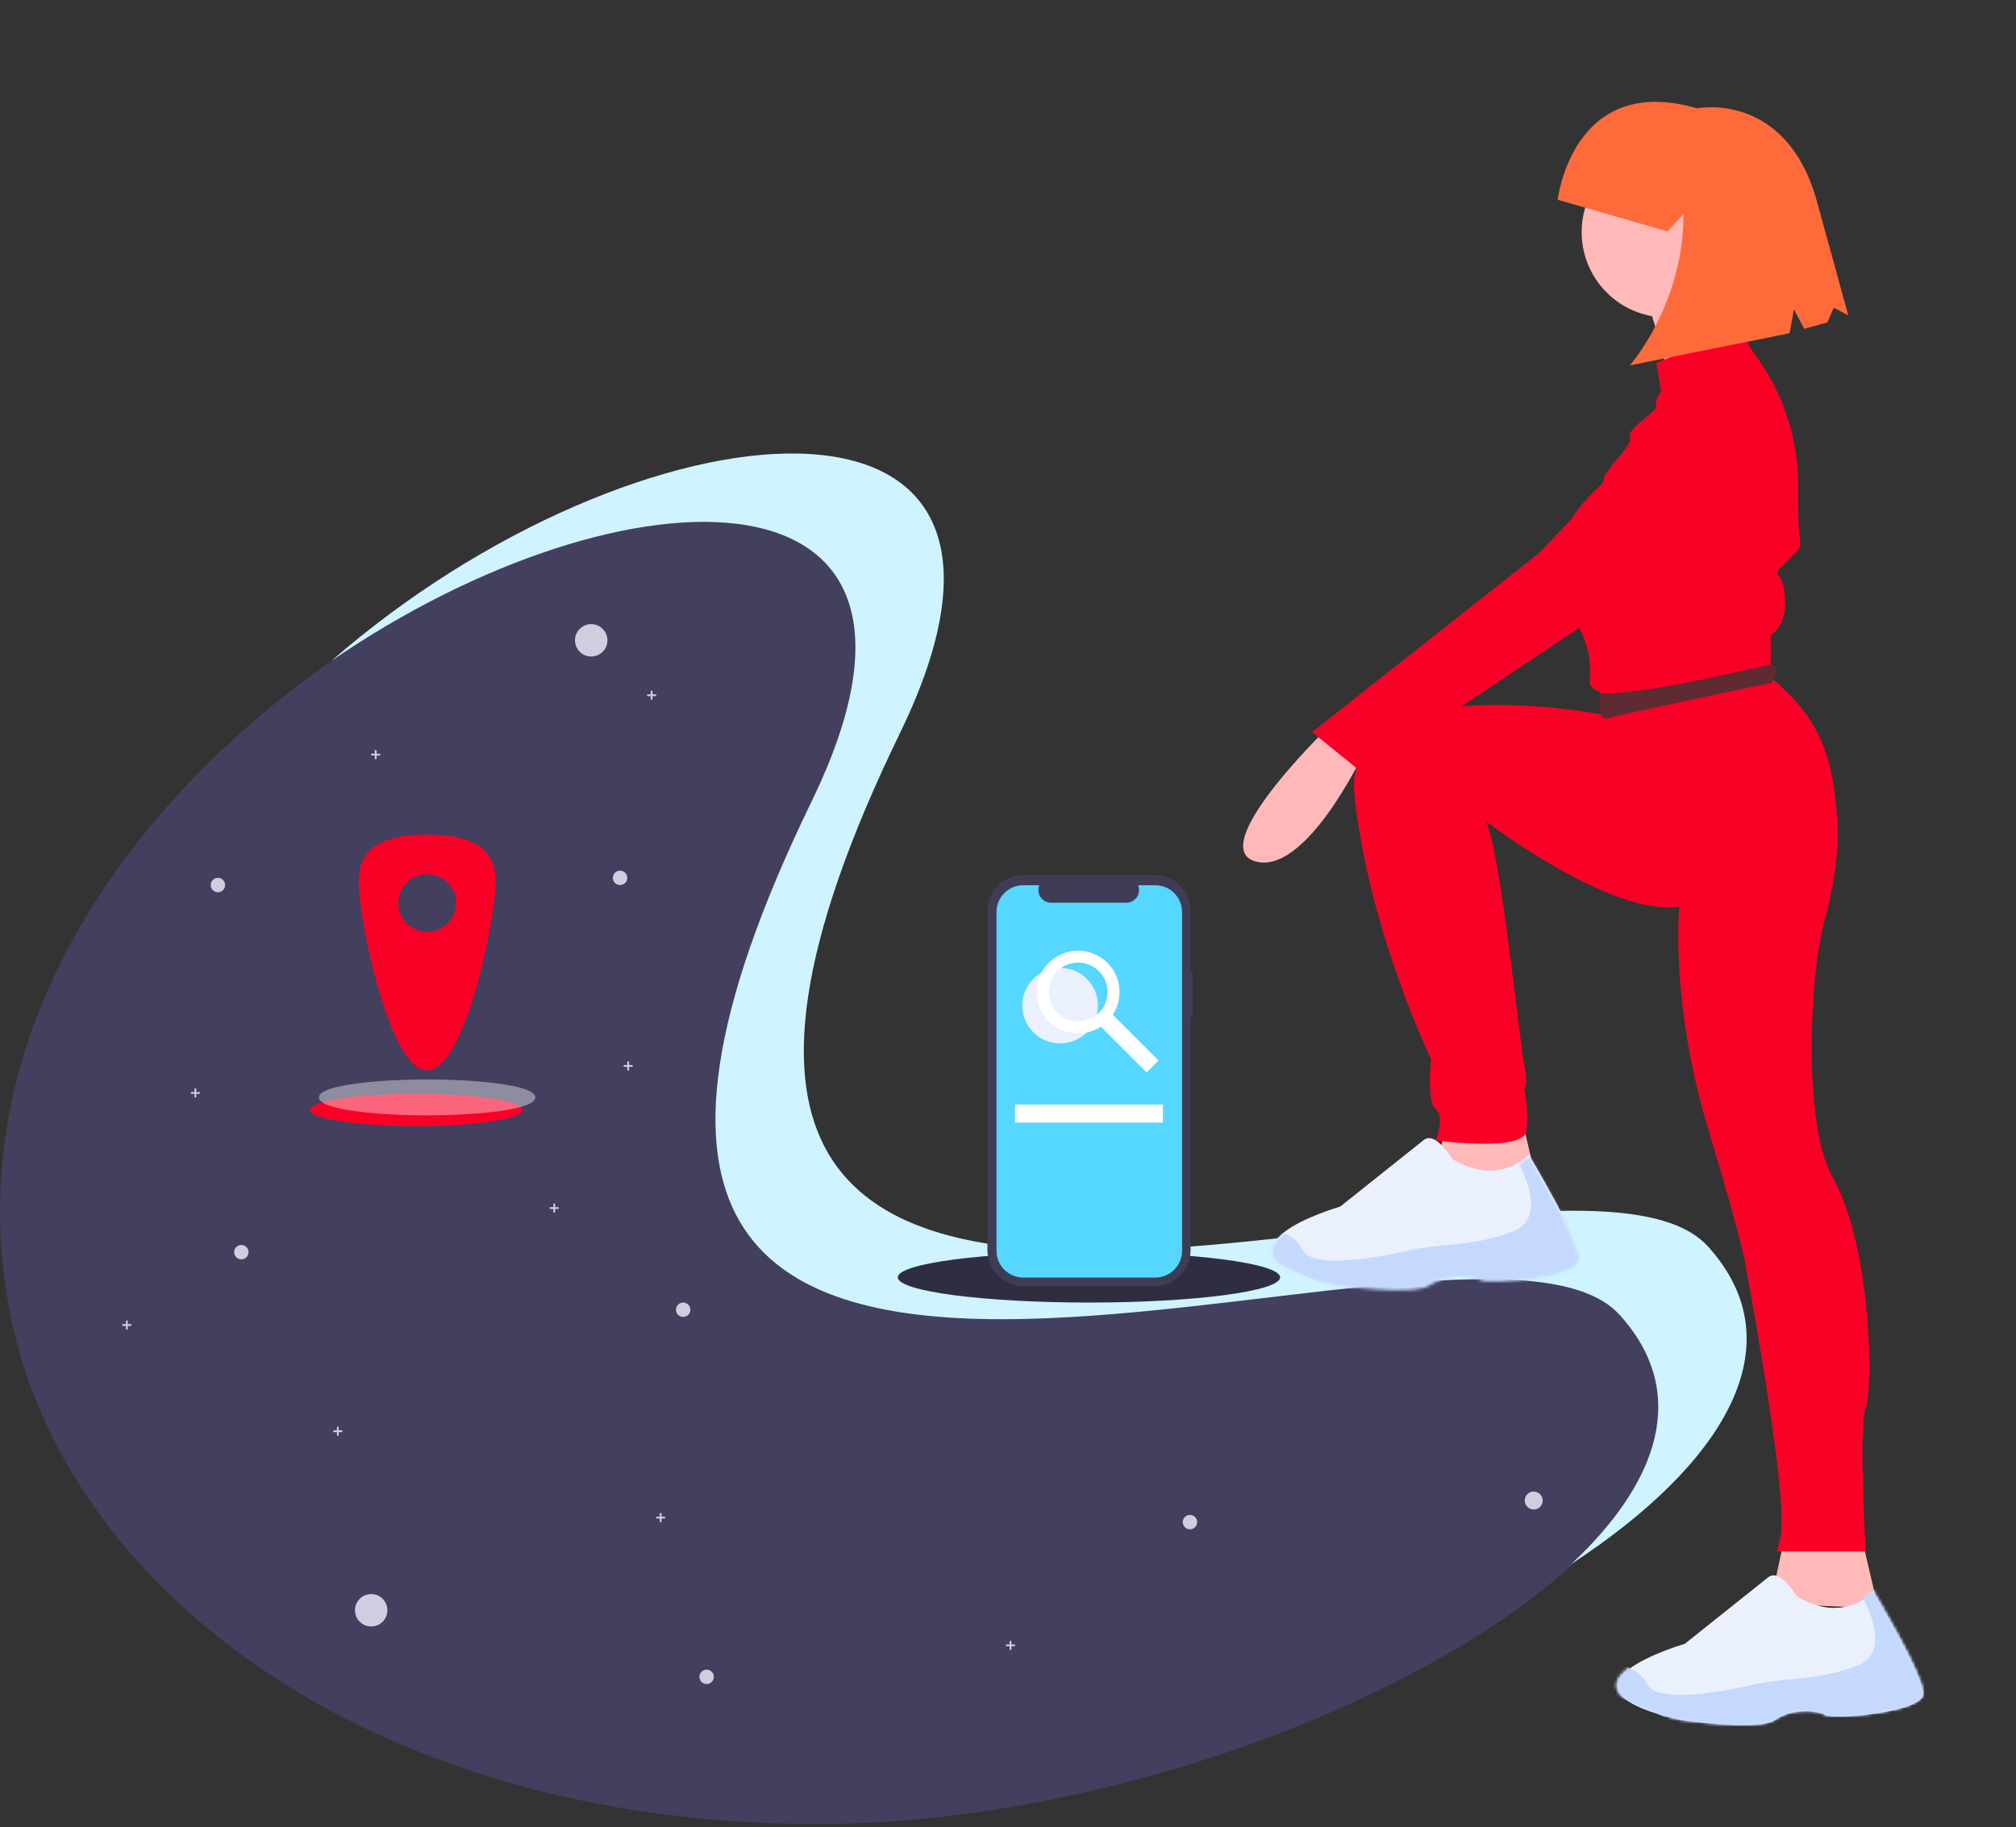 <svg width="673" height="610" viewBox="0 0 673 610" fill="none" xmlns="http://www.w3.org/2000/svg">
<rect x="0" y="0" width="673" height="610" fill="#333333" stroke="none"/>
<path d="M542.664 437.673C606.266 507.871 421.895 609.036 272.918 609.036C123.941 609.036 20.872 530.651 3.171 437.673C-39.748 212.234 368.849 68.946 272.918 266.311C133.087 553.992 492.576 382.391 542.664 437.673Z" fill="#423F5F"/>
<path d="M197.365 219.2C200.357 219.2 202.783 216.779 202.783 213.792C202.783 210.806 200.357 208.385 197.365 208.385C194.372 208.385 191.946 210.806 191.946 213.792C191.946 216.779 194.372 219.2 197.365 219.2Z" fill="#D0CDE1"/>
<path d="M123.916 543.052C126.909 543.052 129.335 540.631 129.335 537.645C129.335 534.658 126.909 532.237 123.916 532.237C120.924 532.237 118.498 534.658 118.498 537.645C118.498 540.631 120.924 543.052 123.916 543.052Z" fill="#D0CDE1"/>
<path d="M206.997 295.506C208.327 295.506 209.405 294.43 209.405 293.103C209.405 291.775 208.327 290.699 206.997 290.699C205.667 290.699 204.589 291.775 204.589 293.103C204.589 294.43 205.667 295.506 206.997 295.506Z" fill="#D0CDE1"/>
<path d="M80.569 420.481C81.899 420.481 82.977 419.405 82.977 418.077C82.977 416.75 81.899 415.674 80.569 415.674C79.239 415.674 78.161 416.75 78.161 418.077C78.161 419.405 79.239 420.481 80.569 420.481Z" fill="#D0CDE1"/>
<path d="M397.239 510.607C398.569 510.607 399.647 509.531 399.647 508.203C399.647 506.876 398.569 505.8 397.239 505.8C395.909 505.8 394.831 506.876 394.831 508.203C394.831 509.531 395.909 510.607 397.239 510.607Z" fill="#D0CDE1"/>
<path d="M72.743 297.909C74.073 297.909 75.151 296.833 75.151 295.506C75.151 294.179 74.073 293.103 72.743 293.103C71.413 293.103 70.335 294.179 70.335 295.506C70.335 296.833 71.413 297.909 72.743 297.909Z" fill="#D0CDE1"/>
<path d="M219.037 231.817H217.833V230.615H217.231V231.817H216.027V232.418H217.231V233.62H217.833V232.418H219.037V231.817Z" fill="#D0CDE1"/>
<path d="M126.926 251.645H125.722V250.443H125.12V251.645H123.916V252.246H125.12V253.447H125.722V252.246H126.926V251.645Z" fill="#D0CDE1"/>
<path d="M66.723 364.603H65.519V363.4H64.917V364.603H63.713V365.203H64.917V366.405H65.519V365.203H66.723V364.603Z" fill="#D0CDE1"/>
<path d="M235.894 562.278C237.224 562.278 238.303 561.202 238.303 559.875C238.303 558.548 237.224 557.472 235.894 557.472C234.564 557.472 233.486 558.548 233.486 559.875C233.486 561.202 234.564 562.278 235.894 562.278Z" fill="#D0CDE1"/>
<path d="M228.067 439.708C229.397 439.708 230.475 438.632 230.475 437.305C230.475 435.977 229.397 434.901 228.067 434.901C226.737 434.901 225.659 435.977 225.659 437.305C225.659 438.632 226.737 439.708 228.067 439.708Z" fill="#D0CDE1"/>
<path d="M512 504C513.657 504 515 502.657 515 501C515 499.343 513.657 498 512 498C510.343 498 509 499.343 509 501C509 502.657 510.343 504 512 504Z" fill="#D0CDE1"/>
<path d="M222.047 506.401H220.843V505.199H220.242V506.401H219.037V507.002H220.242V508.203H220.843V507.002H222.047V506.401Z" fill="#D0CDE1"/>
<path d="M338.842 549.061H337.638V547.859H337.036V549.061H335.832V549.662H337.036V550.863H337.638V549.662H338.842V549.061Z" fill="#D0CDE1"/>
<path d="M43.846 442.111H42.642V440.909H42.04V442.111H40.836V442.712H42.04V443.913H42.642V442.712H43.846V442.111Z" fill="#D0CDE1"/>
<path d="M211.21 355.59H210.006V354.389H209.404V355.59H208.2V356.191H209.404V357.393H210.006V356.191H211.21V355.59Z" fill="#D0CDE1"/>
<path d="M137.16 284.691H135.957V283.489H135.354V284.691H134.15V285.292H135.354V286.493H135.957V285.292H137.16V284.691Z" fill="#D0CDE1"/>
<path d="M186.528 403.056H185.324V401.854H184.721V403.056H183.518V403.657H184.721V404.859H185.324V403.657H186.528V403.056Z" fill="#D0CDE1"/>
<path d="M114.284 477.561H113.08V476.358H112.477V477.561H111.273V478.161H112.477V479.363H113.08V478.161H114.284V477.561Z" fill="#D0CDE1"/>
<path d="M138.966 376.018C158.583 376.018 174.486 373.597 174.486 370.611C174.486 367.624 158.583 365.203 138.966 365.203C119.349 365.203 103.446 367.624 103.446 370.611C103.446 373.597 119.349 376.018 138.966 376.018Z" fill="#FA0026"/>
<path d="M142.579 372.414C128.059 372.414 106.457 370.814 106.457 366.406C106.457 361.998 128.059 360.397 142.579 360.397C157.099 360.397 178.701 361.998 178.701 366.406C178.701 370.814 157.099 372.414 142.579 372.414Z" fill="white" fill-opacity="0.4"/>
<path d="M142.579 278.683C129.945 278.683 119.702 281.695 119.702 294.304C119.702 306.914 129.945 357.393 142.579 357.393C155.214 357.393 165.457 306.914 165.457 294.304C165.457 281.695 155.214 278.683 142.579 278.683ZM142.579 311.128C140.674 311.128 138.812 310.564 137.228 309.508C135.644 308.451 134.409 306.95 133.68 305.193C132.951 303.437 132.76 301.504 133.132 299.639C133.504 297.774 134.421 296.061 135.768 294.717C137.115 293.372 138.832 292.457 140.7 292.086C142.569 291.715 144.506 291.905 146.266 292.633C148.026 293.36 149.53 294.593 150.589 296.174C151.647 297.755 152.212 299.613 152.212 301.515C152.212 302.777 151.963 304.027 151.479 305.193C150.995 306.36 150.285 307.42 149.391 308.312C148.496 309.205 147.434 309.913 146.266 310.396C145.097 310.879 143.844 311.128 142.579 311.128Z" fill="#FA0026"/>
<path d="M570.167 416.166C520.079 360.884 160.59 532.486 300.42 244.804C362.75 116.57 212.092 132.145 110.676 220.622C208.883 153.322 327.427 151.382 270.92 267.636C131.09 555.317 490.579 383.716 540.667 438.998C563.973 464.721 553.98 494.603 524.635 522.141C575.074 489.147 600.118 449.224 570.167 416.166Z" fill="#CFF3FF"/>
<path d="M442.238 244C442.238 244 402.359 282.853 419.108 287.611C435.858 292.368 455 251.929 455 251.929L442.238 244Z" fill="#FFB9B9"/>
<path d="M482.8 375L478 397.4L514 399L508.4 375H482.8Z" fill="#FFB9B9"/>
<path d="M595.8 513L591 535.4L627 537L621.4 513H595.8Z" fill="#FFB9B9"/>
<path d="M532.707 226L535.896 238.765C535.896 238.765 447.404 221.213 452.187 265.891C456.971 310.568 477.699 353.65 477.699 353.65C477.699 353.65 476.104 368.011 479.293 370.404C482.482 372.798 479.293 380.776 479.293 380.776C479.293 380.776 508.79 384.765 509.588 377.585C510.014 372.784 509.746 367.948 508.79 363.224C508.79 363.224 510.385 363.224 508.79 355.246C507.196 347.268 500.755 282.926 495.972 274.15C495.972 274.15 538.288 306.579 560.61 302.59C560.61 302.59 557.421 334.503 570.177 376.787C582.933 419.071 582.933 423.858 582.933 423.858C582.933 423.858 598.08 504.437 594.094 514.011L593.297 518H622.794C622.794 518 620.403 475.716 622.794 470.131C625.186 464.546 625.186 416.678 611.633 392.743C602.035 375.794 603.823 326.649 609.073 307.223C613.482 290.911 614.595 278.356 612.011 261.656C609.247 243.797 600.994 234.462 590.905 226H532.707Z" fill="#FA0026"/>
<path d="M556.5 106C572.24 106 585 93.24 585 77.5C585 61.76 572.24 49 556.5 49C540.76 49 528 61.76 528 77.5C528 93.24 540.76 106 556.5 106Z" fill="#FFB9B9"/>
<path d="M549 97.895C549 97.895 557.643 123.271 556.857 128.029C556.071 132.787 582 118.513 582 118.513C582 118.513 571.786 93.137 574.929 86L549 97.895Z" fill="#FFB9B9"/>
<path d="M580.743 110L552.909 121.15L554.499 130.707C554.499 130.707 552.114 133.893 552.909 135.486C553.704 137.078 542.571 143.45 544.161 145.839C545.752 148.228 534.618 157.785 535.414 160.175C536.209 162.564 509.966 176.9 524.28 204.774C524.28 204.774 531.702 214.437 530.772 225.863C530.739 226.265 530.696 226.668 530.642 227.074C529.052 239.021 591.081 225.481 591.081 225.481V211.942C591.081 211.942 596.647 209.553 595.852 199.199C595.057 188.846 590.285 193.624 595.852 188.049C601.419 182.474 601.419 183.271 600.624 178.492C600.306 176.584 600.242 169.723 600.28 162.169C600.353 146.207 595.162 130.669 585.514 117.964L580.743 110Z" fill="#FA0026"/>
<path d="M565.64 130.375L513.786 184.616L438 244.44L454.753 258L594.359 164.674C594.359 164.674 606.325 113.624 565.64 130.375Z" fill="#FA0026"/>
<path d="M536.51 239.9C533.733 240.855 533.81 234.729 534.196 231.547C553.286 231.547 587.996 222 591.467 222C594.244 222 592.624 225.978 591.467 227.967C574.305 231.547 539.286 238.945 536.51 239.9Z" fill="#5F2B33"/>
<path d="M484.818 386.993C484.818 386.993 479.246 377.475 475.267 380.647L447.411 402.856C447.411 402.856 398.065 417.133 445.819 428.237C445.819 428.237 472.083 432.203 477.655 428.237C483.226 424.272 491.981 425.065 494.368 426.651C496.756 428.237 527 425.858 527 419.513C527 413.167 510.319 385.435 510.319 385.435C510.319 385.435 500.736 396.511 484.818 386.993Z" fill="#EAF0FC"/>
<path d="M599.818 532.993C599.818 532.993 594.246 523.475 590.267 526.647L562.411 548.856C562.411 548.856 513.065 563.133 560.819 574.237C560.819 574.237 587.083 578.203 592.655 574.237C598.226 570.272 606.981 571.065 609.368 572.651C611.756 574.237 642 571.858 642 565.513C642 559.167 625.32 531.435 625.32 531.435C625.32 531.435 615.736 542.511 599.818 532.993Z" fill="#EAF0FC"/>
<mask id="mask0" mask-type="alpha" maskUnits="userSpaceOnUse" x="539" y="525" width="104" height="51">
<path d="M599.694 532.64C599.694 532.64 594.106 523.08 590.115 526.267L562.177 548.573C562.177 548.573 512.686 562.912 560.58 574.065C560.58 574.065 586.922 578.049 592.51 574.065C598.097 570.082 606.878 570.879 609.273 572.472C611.667 574.065 642 571.676 642 565.302C642 558.929 625.271 531.075 625.271 531.075C625.271 531.075 615.658 542.2 599.694 532.64Z" fill="#EAF0FC"/>
</mask>
<g mask="url(#mask0)">
<path d="M620.162 556.127C630.843 551.951 624.612 537.372 620.162 530.604L631.192 527.704L643.383 545.686L650.929 576.43L569.075 579.33L531.341 562.508L540.629 556.127C542.564 556.127 547.131 557.404 549.918 562.508C553.401 568.889 575.461 564.829 585.33 562.508C595.199 560.188 606.809 561.348 620.162 556.127Z" fill="#C5D8FE"/>
</g>
<mask id="mask1" mask-type="alpha" maskUnits="userSpaceOnUse" x="539" y="525" width="104" height="51">
<path d="M599.694 532.64C599.694 532.64 594.106 523.08 590.115 526.267L562.177 548.573C562.177 548.573 512.686 562.912 560.58 574.065C560.58 574.065 586.922 578.049 592.51 574.065C598.097 570.082 606.878 570.879 609.273 572.472C611.667 574.065 642 571.676 642 565.302C642 558.929 625.271 531.075 625.271 531.075C625.271 531.075 615.658 542.2 599.694 532.64Z" fill="#EAF0FC"/>
</mask>
<g mask="url(#mask1)">
<path d="M620.162 556.127C630.843 551.951 624.612 537.372 620.162 530.604L631.192 527.704L643.383 545.686L650.929 576.43L569.075 579.33L531.341 562.508L540.629 556.127C542.564 556.127 547.131 557.404 549.918 562.508C553.401 568.889 575.461 564.829 585.33 562.508C595.199 560.188 606.809 561.348 620.162 556.127Z" fill="#C5D8FE"/>
</g>
<mask id="mask2" mask-type="alpha" maskUnits="userSpaceOnUse" x="424" y="380" width="104" height="51">
<path d="M484.749 387.623C484.749 387.623 479.162 378.063 475.171 381.25L447.232 403.556C447.232 403.556 397.742 417.896 445.636 429.049C445.636 429.049 471.978 433.032 477.565 429.049C483.153 425.066 491.933 425.862 494.328 427.456C496.723 429.049 527.056 426.659 527.056 420.286C527.056 413.913 510.326 386.059 510.326 386.059C510.326 386.059 500.714 397.183 484.749 387.623Z" fill="#EAF0FC"/>
</mask>
<g mask="url(#mask2)">
<path d="M505.217 411.111C515.899 406.934 509.668 392.355 505.217 385.588L516.247 382.688L528.438 400.67L535.985 431.413L454.131 434.314L416.396 417.492L425.685 411.111C427.62 411.111 432.187 412.387 434.973 417.492C438.457 423.872 460.517 419.812 470.386 417.492C480.255 415.171 491.865 416.332 505.217 411.111Z" fill="#C5D8FE"/>
</g>
<path d="M520 66.691C520 66.691 524.872 24.059 566.541 36.164C566.541 36.164 596.02 30.195 606.432 66.845L617 105.269L612.163 102.767L610.024 107.666L602.304 109.77L598.858 103.274L597.406 111.27L544.091 122C544.091 122 562.122 101.493 561.994 71.458L556.684 77.264L520 66.691Z" fill="#FF6A3A"/>
<path d="M363.526 434.901C398.77 434.901 427.341 431.135 427.341 426.489C427.341 421.843 398.77 418.077 363.526 418.077C328.281 418.077 299.71 421.843 299.71 426.489C299.71 431.135 328.281 434.901 363.526 434.901Z" fill="#2F2E41"/>
<path d="M398.194 324.778H397.438V304.123C397.438 302.553 397.129 300.999 396.527 299.549C395.925 298.098 395.042 296.78 393.93 295.67C392.818 294.56 391.497 293.68 390.044 293.079C388.591 292.478 387.033 292.169 385.46 292.169H341.614C340.041 292.169 338.483 292.478 337.03 293.079C335.577 293.68 334.256 294.56 333.144 295.67C332.032 296.78 331.149 298.098 330.547 299.549C329.946 300.999 329.636 302.553 329.636 304.123V417.436C329.636 419.006 329.946 420.56 330.547 422.011C331.149 423.461 332.032 424.779 333.144 425.889C334.256 426.999 335.577 427.88 337.03 428.48C338.483 429.081 340.041 429.39 341.614 429.39H385.46C387.033 429.39 388.591 429.081 390.044 428.48C391.497 427.88 392.818 426.999 393.93 425.889C395.042 424.779 395.925 423.461 396.527 422.011C397.129 420.56 397.438 419.006 397.438 417.436V339.48H398.194V324.778Z" fill="#3F3D56"/>
<path d="M385.661 295.562H379.938C380.201 296.206 380.301 296.904 380.23 297.596C380.159 298.288 379.919 298.952 379.53 299.529C379.141 300.106 378.616 300.579 378.001 300.907C377.386 301.234 376.7 301.405 376.003 301.405H350.884C350.187 301.405 349.501 301.234 348.886 300.907C348.271 300.579 347.746 300.106 347.357 299.529C346.968 298.952 346.728 298.288 346.656 297.596C346.585 296.904 346.686 296.206 346.949 295.562H341.603C340.429 295.562 339.265 295.792 338.18 296.241C337.095 296.69 336.109 297.347 335.278 298.176C334.448 299.005 333.789 299.989 333.339 301.073C332.89 302.156 332.658 303.316 332.658 304.489V417.635C332.658 418.808 332.89 419.968 333.339 421.052C333.789 422.135 334.448 423.119 335.278 423.948C336.109 424.777 337.095 425.434 338.18 425.883C339.265 426.332 340.429 426.563 341.603 426.563H385.661C386.836 426.563 387.999 426.332 389.084 425.883C390.169 425.434 391.156 424.777 391.986 423.948C392.817 423.119 393.476 422.135 393.925 421.052C394.375 419.968 394.606 418.808 394.606 417.635V304.489C394.606 303.316 394.375 302.156 393.925 301.073C393.476 299.989 392.817 299.005 391.986 298.176C391.156 297.347 390.169 296.69 389.084 296.241C387.999 295.792 386.836 295.562 385.661 295.562Z" fill="#56D7FF"/>
<path d="M353.893 348.38C360.875 348.38 366.535 342.731 366.535 335.762C366.535 328.794 360.875 323.145 353.893 323.145C346.91 323.145 341.25 328.794 341.25 335.762C341.25 342.731 346.91 348.38 353.893 348.38Z" fill="#EAF0FC"/>
<path d="M386.756 354.074L371.464 338.812C373.343 335.955 374.092 332.503 373.568 329.126C373.044 325.748 371.284 322.685 368.628 320.528C365.971 318.371 362.608 317.274 359.188 317.449C355.768 317.624 352.534 319.058 350.113 321.475C347.691 323.892 346.254 327.119 346.079 330.532C345.903 333.945 347.003 337.302 349.164 339.953C351.325 342.604 354.395 344.361 357.779 344.884C361.163 345.407 364.621 344.659 367.485 342.784L382.777 358.046L386.756 354.074ZM352.93 338.187C351.553 336.813 350.615 335.061 350.235 333.155C349.855 331.248 350.05 329.272 350.795 327.476C351.541 325.679 352.803 324.144 354.423 323.064C356.042 321.984 357.946 321.408 359.894 321.408C361.842 321.408 363.746 321.984 365.366 323.064C366.986 324.144 368.248 325.679 368.993 327.476C369.739 329.272 369.934 331.248 369.554 333.155C369.174 335.061 368.236 336.813 366.859 338.187C365.944 339.1 364.858 339.824 363.663 340.318C362.468 340.812 361.188 341.066 359.894 341.066C358.601 341.066 357.32 340.812 356.125 340.318C354.93 339.824 353.845 339.1 352.93 338.187Z" fill="white"/>
<path d="M388.209 368.809H338.842V374.817H388.209V368.809Z" fill="white"/>
</svg>
